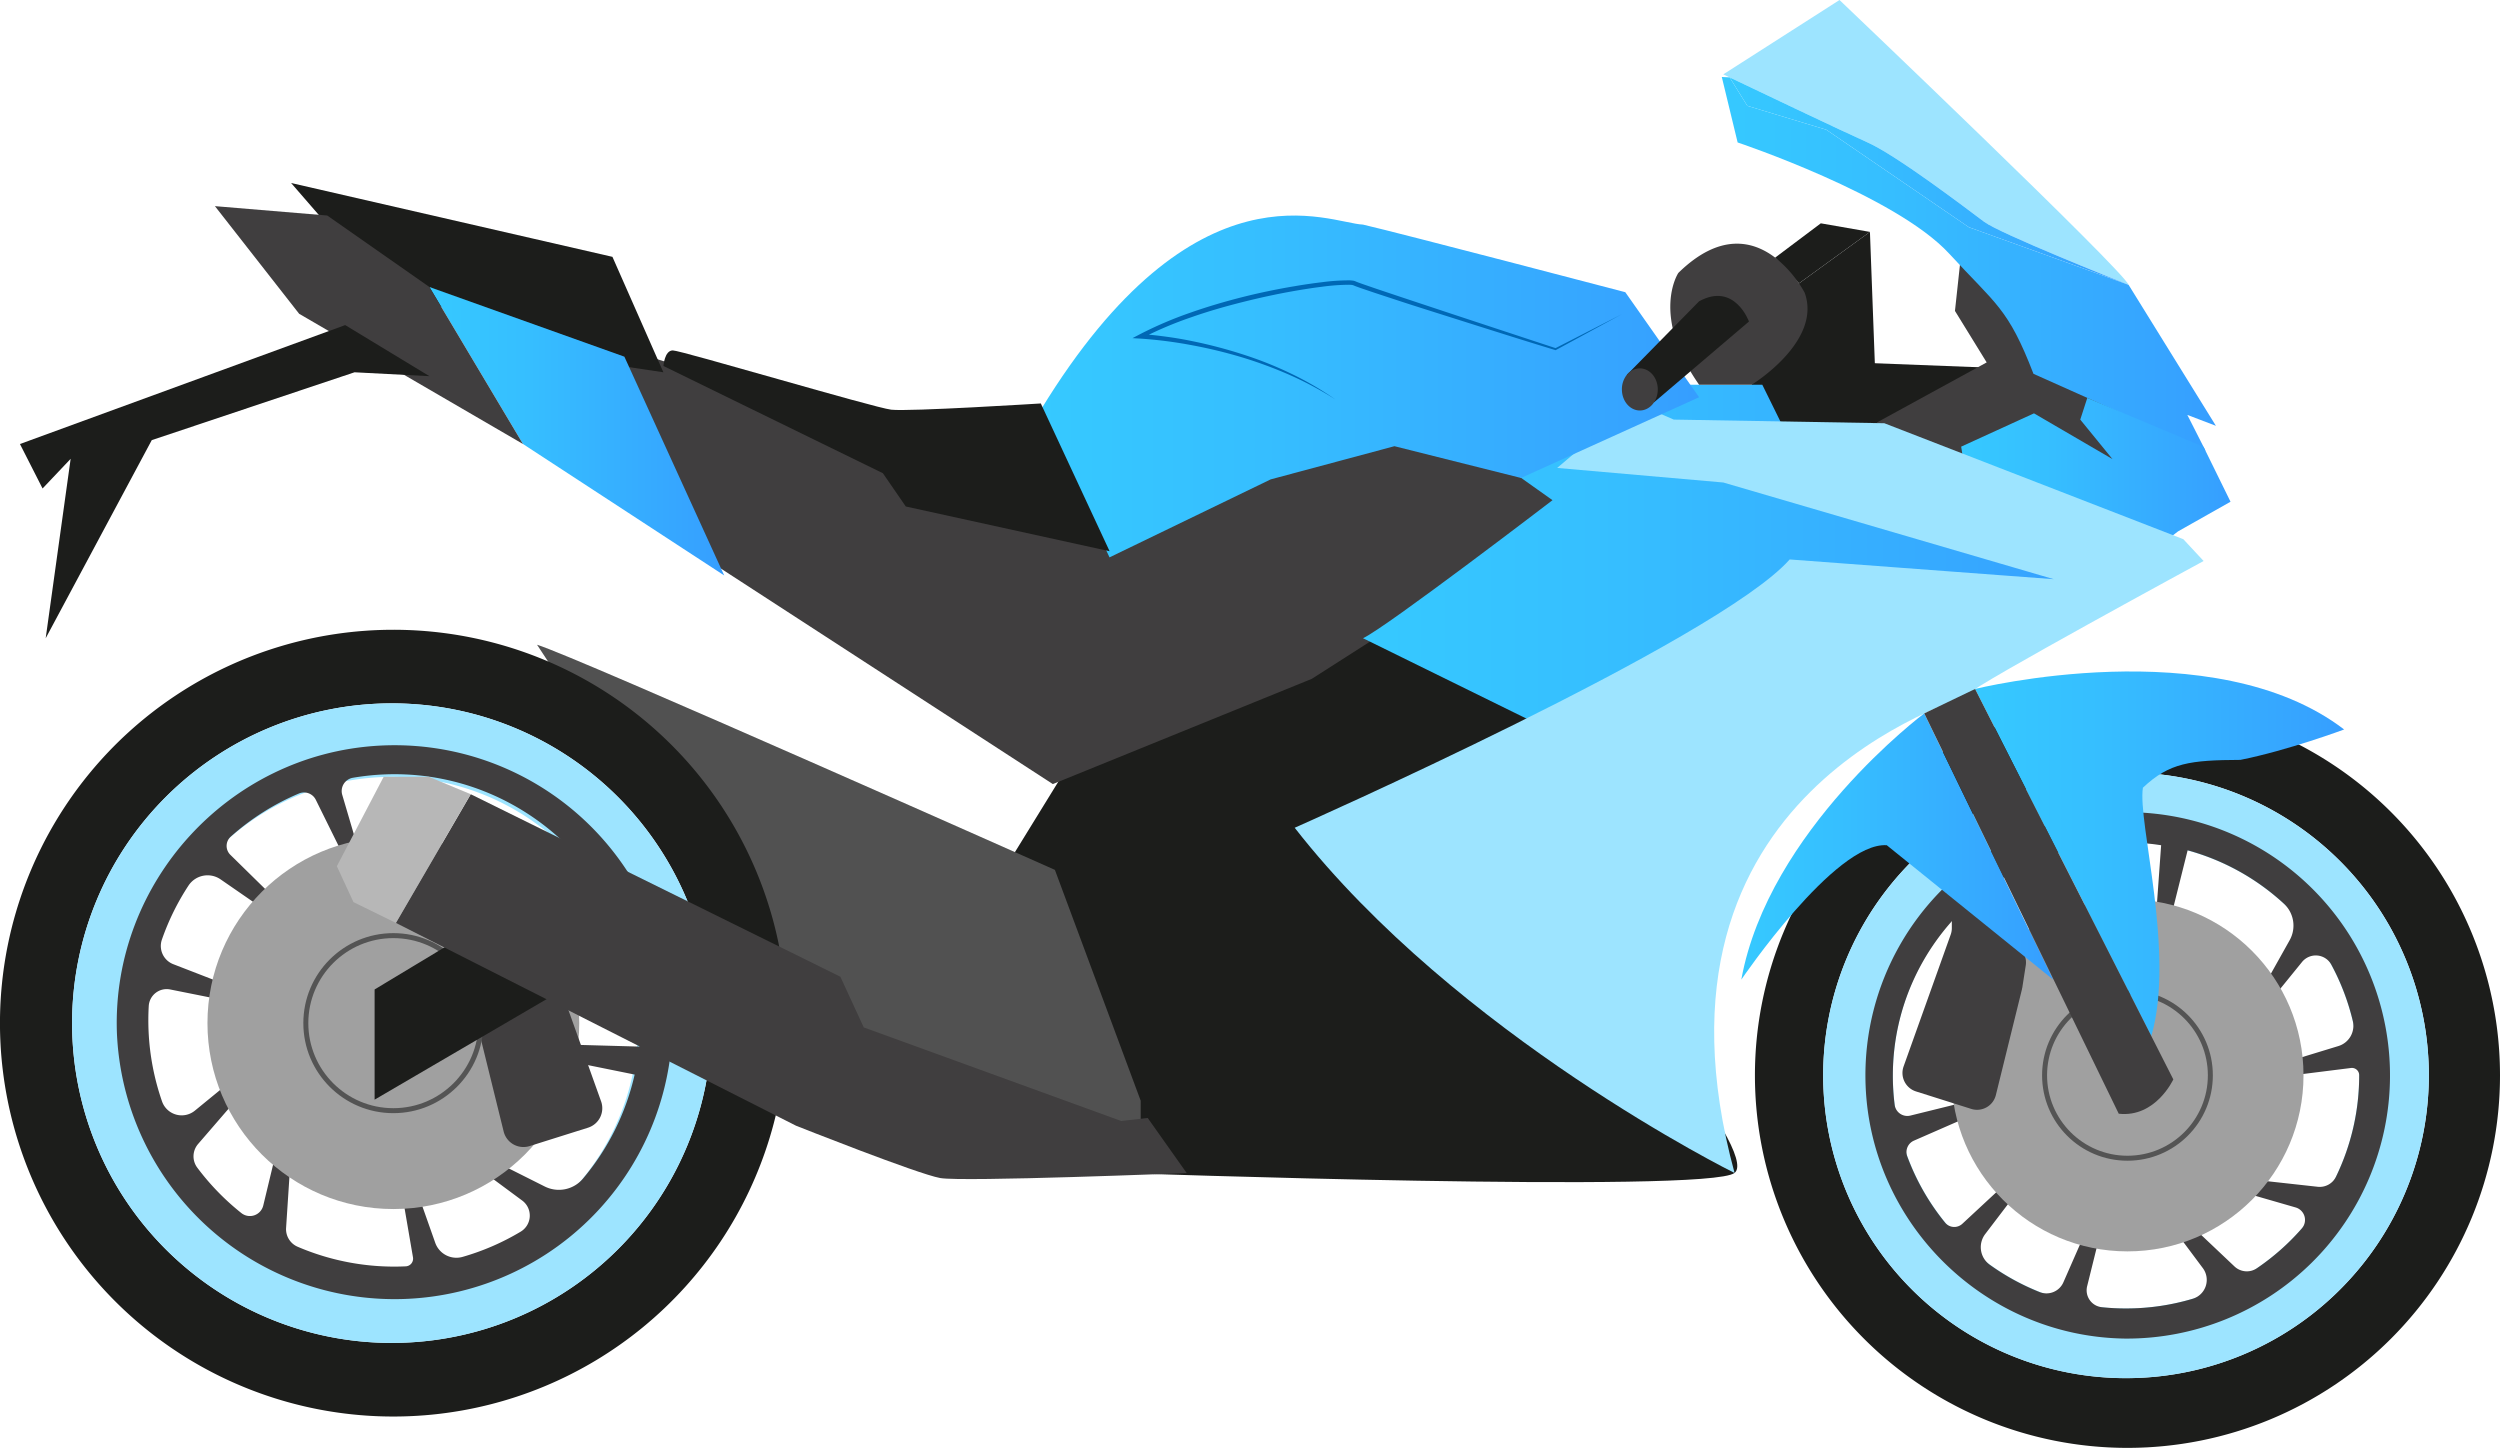 <svg id="Layer_2" data-name="Layer 2" xmlns="http://www.w3.org/2000/svg" xmlns:xlink="http://www.w3.org/1999/xlink" viewBox="0 0 1002.59 580.65"><defs><style>.cls-1{fill:#9de4ff;}.cls-2{fill:#1c1d1b;}.cls-3{fill:#403e3f;}.cls-4{fill:url(#linear-gradient);}.cls-5{fill:#515151;}.cls-6{fill:url(#linear-gradient-2);}.cls-7{fill:url(#linear-gradient-3);}.cls-8{fill:url(#linear-gradient-4);}.cls-9{fill:#a0a0a0;}.cls-10{fill:none;stroke:#545454;stroke-miterlimit:10;stroke-width:2px;}.cls-11{fill:url(#linear-gradient-5);}.cls-12{fill:url(#linear-gradient-6);}.cls-13{fill:#b7b7b7;}.cls-14{fill:url(#linear-gradient-7);}.cls-15{fill:url(#linear-gradient-8);}.cls-16{fill:#0068b5;}</style><linearGradient id="linear-gradient" x1="922.24" y1="246.64" x2="1081.93" y2="246.64" gradientUnits="userSpaceOnUse"><stop offset="0" stop-color="#36c9ff"/><stop offset="0.34" stop-color="#36beff"/><stop offset="0.93" stop-color="#36a2ff"/><stop offset="0.99" stop-color="#369eff"/></linearGradient><linearGradient id="linear-gradient-2" x1="919.09" y1="279.88" x2="1117.28" y2="279.88" xlink:href="#linear-gradient"/><linearGradient id="linear-gradient-3" x1="1015.1" y1="364.56" x2="1123.12" y2="364.56" xlink:href="#linear-gradient"/><linearGradient id="linear-gradient-4" x1="775.2" y1="400.14" x2="1078.29" y2="400.14" xlink:href="#linear-gradient"/><linearGradient id="linear-gradient-5" x1="926.93" y1="513.54" x2="1051.99" y2="513.54" xlink:href="#linear-gradient"/><linearGradient id="linear-gradient-6" x1="1020.68" y1="516.45" x2="1168.68" y2="516.45" xlink:href="#linear-gradient"/><linearGradient id="linear-gradient-7" x1="646.02" y1="329.05" x2="910.01" y2="329.05" xlink:href="#linear-gradient"/><linearGradient id="linear-gradient-8" x1="172.21" y1="172.94" x2="290.44" y2="172.94" xlink:href="#linear-gradient"/></defs><path class="cls-1" d="M1082.25,288.32l-.15-.06-.17-.08c-4.35-1.72-51.28-20.43-57.65-25.19-6.67-5-34.82-26.49-46.7-31.8-10.22-4.56-45.53-21.42-55.34-26.1l-2.54-1.21,46.61-29.82S1080.58,282.9,1082.25,288.32Z" transform="translate(-228.6 -174.06)"/><polygon class="cls-2" points="805.03 147.73 737.72 145.13 753.04 196.63 799.02 164.62 805.03 147.73"/><polygon class="cls-3" points="786.51 101.6 786.4 102.6 784.01 124.69 796.73 145.34 747.93 172.03 768.99 182.03 809.86 196.63 858.24 194.34 862.13 170.12 832.17 138.66 786.51 101.6"/><path class="cls-4" d="M1081.93,288.18l-63.75-23L961,226.08l-31.67-9.58-7.08-11.41c9.81,4.68,45.12,21.54,55.34,26.1,11.88,5.31,40,26.79,46.7,31.8C1030.65,267.75,1077.58,286.46,1081.93,288.18Z" transform="translate(-228.6 -174.06)"/><polygon class="cls-2" points="753.04 176.82 749.91 93 721.45 113.64 702.48 154.3 706.75 173.38 753.04 176.82"/><path class="cls-2" d="M829.94,400.14l-27.11-14.65s-146,95.92-146.8,97.17S629.34,526,629.34,526l48,118.44s236.46,8.34,246.89,0-58-88.41-58-88.41l-24.6-70.9,37.53-13.24L860.8,435.54Z" transform="translate(-228.6 -174.06)"/><path class="cls-5" d="M651.65,522.91s-192-85.5-207.68-90.29c0,0,69.43,104.67,71.31,117.19s65.06,59.42,65.06,59.42l62.56,6.88,43.16,10.64V615.49Z" transform="translate(-228.6 -174.06)"/><polygon class="cls-3" points="247.07 138.97 314 159.62 414.09 190.27 546.08 157.32 599.88 164.62 631.79 204.66 526.07 272.24 422.22 314.44 287.1 226.71 247.07 138.97"/><path class="cls-6" d="M1105.8,340.45l7.3,14.38-69-30.85c-10.22-26.48-15-27.74-33.78-48.17-21.52-23.44-84.87-44.62-84.87-44.62l-6.35-26.26,3.15.16,7.08,11.41L961,226.08l57.19,39.1,63.75,23,.17.08.15.06,35,56.51Z" transform="translate(-228.6 -174.06)"/><path class="cls-7" d="M1123.12,375.27l-10.81-22-46.63-19.63-2.82,8.7,12.92,15.84-31.48-18.35-29.2,13.35,3.08,19.39s71.58,22.94,72.41,22.94,11.47-8.34,11.47-8.34Z" transform="translate(-228.6 -174.06)"/><path class="cls-8" d="M945.67,349.31l-10.32-20.95H880.3l-48.48,32.53,19.39,13.76s-66.62,51-76,55.36l85.23,41.91L962.56,427.2,1047,415.31l31.28-6.57L959.74,370.27Z" transform="translate(-228.6 -174.06)"/><path class="cls-1" d="M853.08,361.72,884,335.45l15.84,6.88,84.45,1.46,119.9,46.5,8.14,8.75s-91.85,49.84-94.1,53.18-136.11,37.74-94,192.25c0,0-111.35-55.05-176.41-138.45,0,0,169.74-75.07,198.51-107.6l105.93,7.92L919.71,367.56Z" transform="translate(-228.6 -174.06)"/><path class="cls-2" d="M1081.78,455.91A149.4,149.4,0,1,0,1231.19,605.3,149.39,149.39,0,0,0,1081.78,455.91Zm-.57,270.83A121.44,121.44,0,1,1,1202.65,605.3,121.44,121.44,0,0,1,1081.21,726.74Z" transform="translate(-228.6 -174.06)"/><path class="cls-1" d="M1081.21,483.86a121.45,121.45,0,1,0,121.44,121.45A121.44,121.44,0,0,0,1081.21,483.86ZM987.71,605.3a93.5,93.5,0,1,1,93.5,93.5A93.5,93.5,0,0,1,987.71,605.3Z" transform="translate(-228.6 -174.06)"/><path class="cls-3" d="M1082.25,499.75A105.55,105.55,0,0,0,976.71,606.88c.83,56.84,47.24,103.21,104.09,104a105.55,105.55,0,1,0,1.45-211.1ZM1158.08,650,1134,647.34l-4,5.4,19.23,5.55a5.21,5.21,0,0,1,2.47,8.44,94.08,94.08,0,0,1-18,15.94,7.2,7.2,0,0,1-9-.73l-18.09-17.12-6.47,1.87L1112,682.6a7.9,7.9,0,0,1-4,12.3,93.33,93.33,0,0,1-26.8,3.9,92,92,0,0,1-9.59-.49,6.82,6.82,0,0,1-6-8.4l4.33-17.47-4.82-4.7-9,20.51a7.41,7.41,0,0,1-9.5,4,93.66,93.66,0,0,1-20.08-11,8.69,8.69,0,0,1-1.79-12.3l10.45-13.73-2.56-6.23-17.07,15.85a4.75,4.75,0,0,1-6.89-.43,93.08,93.08,0,0,1-15.22-26.65,5,5,0,0,1,2.69-6.26l20.57-9,.78-6.68-22.78,5.63a5.13,5.13,0,0,1-6.3-4.36,93.36,93.36,0,0,1-.72-12.24c.32-52.9,45.22-95.35,98-92.82a94.64,94.64,0,0,1,9.59,1L1093.43,539l5.55,3.82,6.94-27.76a93.43,93.43,0,0,1,38.56,21.36,12,12,0,0,1,2.37,14.67l-8.74,15.6,3.41,5.81,10.27-12.64a7.11,7.11,0,0,1,11.78,1.11,92.56,92.56,0,0,1,8.58,22.48,8.49,8.49,0,0,1-5.75,10.11l-16.85,5.15L1148,605.3l23.43-2.94a2.92,2.92,0,0,1,3.29,2.91v0a93.16,93.16,0,0,1-9.29,40.68A7.27,7.27,0,0,1,1158.08,650Z" transform="translate(-228.6 -174.06)"/><circle class="cls-9" cx="853.19" cy="431.25" r="70.6"/><path class="cls-3" d="M1011.35,532.77v13.48a7.8,7.8,0,0,1-.45,2.62L992,601.77a7.77,7.77,0,0,0,5,10l22.14,7a7.76,7.76,0,0,0,9.87-5.54l10.49-42.52c0-.22.1-.44.13-.67l1.37-8.82a7.74,7.74,0,0,0-.78-4.77L1026,529.19C1022.25,522,1011.35,524.65,1011.35,532.77Z" transform="translate(-228.6 -174.06)"/><circle class="cls-10" cx="853.19" cy="431.25" r="33.24"/><path class="cls-2" d="M386.35,426.62A157.76,157.76,0,1,0,544.11,584.37,157.74,157.74,0,0,0,386.35,426.62Zm-.61,286A128.24,128.24,0,1,1,514,584.37,128.23,128.23,0,0,1,385.74,712.6Z" transform="translate(-228.6 -174.06)"/><path class="cls-1" d="M385.74,456.13A128.25,128.25,0,1,0,514,584.38,128.23,128.23,0,0,0,385.74,456.13ZM287,584.37a98.74,98.74,0,1,1,98.73,98.73A98.73,98.73,0,0,1,287,584.37Z" transform="translate(-228.6 -174.06)"/><path class="cls-3" d="M498.18,579.34a111.45,111.45,0,0,0-118-106.22c-59.92,3.59-106.62,54.76-104.71,114.76a111.45,111.45,0,1,0,222.74-8.54ZM343.33,666.5,345,641l-5.89-4-4.94,20.54a5.51,5.51,0,0,1-8.78,3,99.54,99.54,0,0,1-17.67-18.2,7.59,7.59,0,0,1,.34-9.52l17.2-19.9-2.29-6.73-16.21,13.27a8.35,8.35,0,0,1-13.17-3.67,98.91,98.91,0,0,1-5.4-28.08,100.93,100.93,0,0,1,.06-10.15,7.2,7.2,0,0,1,8.59-6.69l18.63,3.73,4.72-5.3-22.06-8.55a7.83,7.83,0,0,1-4.62-9.83,98.46,98.46,0,0,1,10.68-21.71,9.18,9.18,0,0,1,12.89-2.48l15,10.37,6.45-3L321,516.89a5,5,0,0,1,.13-7.3,98.64,98.64,0,0,1,27.38-17.32,5.27,5.27,0,0,1,6.74,2.54l10.51,21.27,7.09.5-7-23.76a5.4,5.4,0,0,1,4.29-6.85A99.25,99.25,0,0,1,383,484.62c55.81-2.17,102.73,43.16,102.57,99a97.45,97.45,0,0,1-.55,10.16L457.27,593l-3.77,6,29.62,6a98.61,98.61,0,0,1-20.69,41.69,12.64,12.64,0,0,1-15.36,3.2l-16.87-8.47-6,3.86,13.82,10.24a7.51,7.51,0,0,1-.61,12.48,97.6,97.6,0,0,1-23.31,10.12,9,9,0,0,1-10.93-5.59L397,655.05l-7-1.33,4.22,24.58a3.09,3.09,0,0,1-2.91,3.61h0a98.29,98.29,0,0,1-43.35-7.86A7.68,7.68,0,0,1,343.33,666.5Z" transform="translate(-228.6 -174.06)"/><circle class="cls-9" cx="157.75" cy="410.32" r="74.55"/><path class="cls-3" d="M449.18,542.88v14.23a8.35,8.35,0,0,0,.48,2.76l20,55.87a8.19,8.19,0,0,1-5.25,10.57L441,633.68a8.19,8.19,0,0,1-10.42-5.86l-11.07-44.89c-.06-.24-.11-.47-.15-.71l-1.44-9.31a8.15,8.15,0,0,1,.83-5l15-28.77C437.68,531.49,449.18,534.3,449.18,542.88Z" transform="translate(-228.6 -174.06)"/><circle class="cls-10" cx="157.75" cy="410.32" r="35.1"/><polygon class="cls-2" points="231.66 347.74 150.23 396.81 150.23 441 257.08 378.56 231.66 347.74"/><polygon class="cls-2" points="266.04 149.3 245.61 103 116.74 73.39 135.92 95.5 201.82 139.71 266.04 149.3"/><path class="cls-11" d="M1000.28,460.16s-62.45,46.71-73.35,106.76c0,0,37.48-55.25,58.33-53.9l66.73,53.9Z" transform="translate(-228.6 -174.06)"/><path class="cls-12" d="M1020.68,450.36s95.77-23.79,148,16.25c0,0-22.63,8.42-41.6,12.19-20,.11-28.46,1.1-39.1,11.16-2.19,13.87,13.07,66.13,3.38,99.6Z" transform="translate(-228.6 -174.06)"/><path class="cls-3" d="M1020.68,450.36l79.5,156.58s-7.09,15.43-21.89,13.76l-78-160.54Z" transform="translate(-228.6 -174.06)"/><path class="cls-3" d="M678.24,623.62,575,586.09l-9.38-20.33L417.38,492.57l-30,51.61L547.81,625.5s48.79,19.39,57.86,21,98.84-2,98.84-2l-15.64-22.1Z" transform="translate(-228.6 -174.06)"/><polygon class="cls-13" points="188.78 318.51 172 311.53 153.86 311.53 135.09 347.39 141.76 361.78 158.76 370.12 188.78 318.51"/><path class="cls-14" d="M910,333.36,880.4,291.24s-91-23.85-105.2-27.11c-13.55-.52-67-27.52-129.18,74.24l27.53,59.22,64.64-31.28L787.82,353l50.77,12.74Z" transform="translate(-228.6 -174.06)"/><path class="cls-2" d="M646,335.86s-53,3.33-60,2.5-84.24-23.77-87.58-23.77-3.75,6.25-3.75,6.25l88,43,9.18,13.34,81.74,17.94Z" transform="translate(-228.6 -174.06)"/><polygon class="cls-15" points="172.21 115.1 250.4 143.04 290.44 230.78 209.74 178.07 172.21 115.1"/><polygon class="cls-3" points="86.19 82.67 131.23 86.43 172.21 115.1 209.74 178.07 119.97 125.84 86.19 82.67"/><polygon class="cls-2" points="138.43 130.37 8 178.07 17.07 195.9 28.33 184.01 18.32 255.96 60.86 176.51 142.18 149.3 172.21 150.86 138.43 130.37"/><polygon class="cls-2" points="730.21 89.56 711.89 103.32 721.45 113.64 749.91 93 730.21 89.56"/><path class="cls-3" d="M931.07,328.36s28.36-17.31,21.27-36.91a46.67,46.67,0,0,0-11.85-14.08c-8.81-6.71-22.17-10.16-38.82,6.15,0,0-11.26,16.89,8.34,44.84Z" transform="translate(-228.6 -174.06)"/><path class="cls-2" d="M910,294.89l-28.93,29.45,10.81,11.11L930,303S924.24,287.07,910,294.89Z" transform="translate(-228.6 -174.06)"/><path class="cls-3" d="M893.43,330.23c0,4.67-3.22,8.45-7.19,8.45s-7.2-3.78-7.2-8.45a9.26,9.26,0,0,1,2-5.89,6.74,6.74,0,0,1,5.16-2.55C890.21,321.79,893.43,325.57,893.43,330.23Z" transform="translate(-228.6 -174.06)"/><path class="cls-16" d="M879,300.07l-26.4,14.35-.14.08-.16-.05c-13.87-4.22-27.68-8.62-41.51-13-6.91-2.19-13.83-4.35-20.72-6.61l-10.33-3.4-5.16-1.75c-.86-.3-1.72-.61-2.59-.94l-.68-.29a2.67,2.67,0,0,0-.41-.1,9.58,9.58,0,0,0-1.24-.1,82.52,82.52,0,0,0-10.69.77c-3.58.44-7.15,1-10.71,1.61-7.11,1.23-14.18,2.76-21.18,4.52s-14,3.76-20.76,6.14a150.56,150.56,0,0,0-19.88,8.42l-.38-1.69c3.51.21,6.95.61,10.4,1.08s6.87,1.05,10.28,1.76a188.61,188.61,0,0,1,20.14,5.27,148.52,148.52,0,0,1,19.34,7.68,126.79,126.79,0,0,1,17.94,10.45A136.71,136.71,0,0,0,746,324.52a171.06,171.06,0,0,0-19.4-7.18,187.67,187.67,0,0,0-20.09-4.85A171,171,0,0,0,686,309.86l-3.24-.19,2.86-1.5a154,154,0,0,1,20.09-8.62c6.87-2.42,13.85-4.49,20.9-6.28S740.81,290,748,288.8q5.38-.92,10.8-1.57a83,83,0,0,1,11-.74,12.91,12.91,0,0,1,1.47.13,3.43,3.43,0,0,1,.9.26l.56.24c.82.32,1.67.62,2.52.92l5.13,1.77,10.3,3.45,20.64,6.85,41.29,13.62-.29,0Z" transform="translate(-228.6 -174.06)"/></svg>